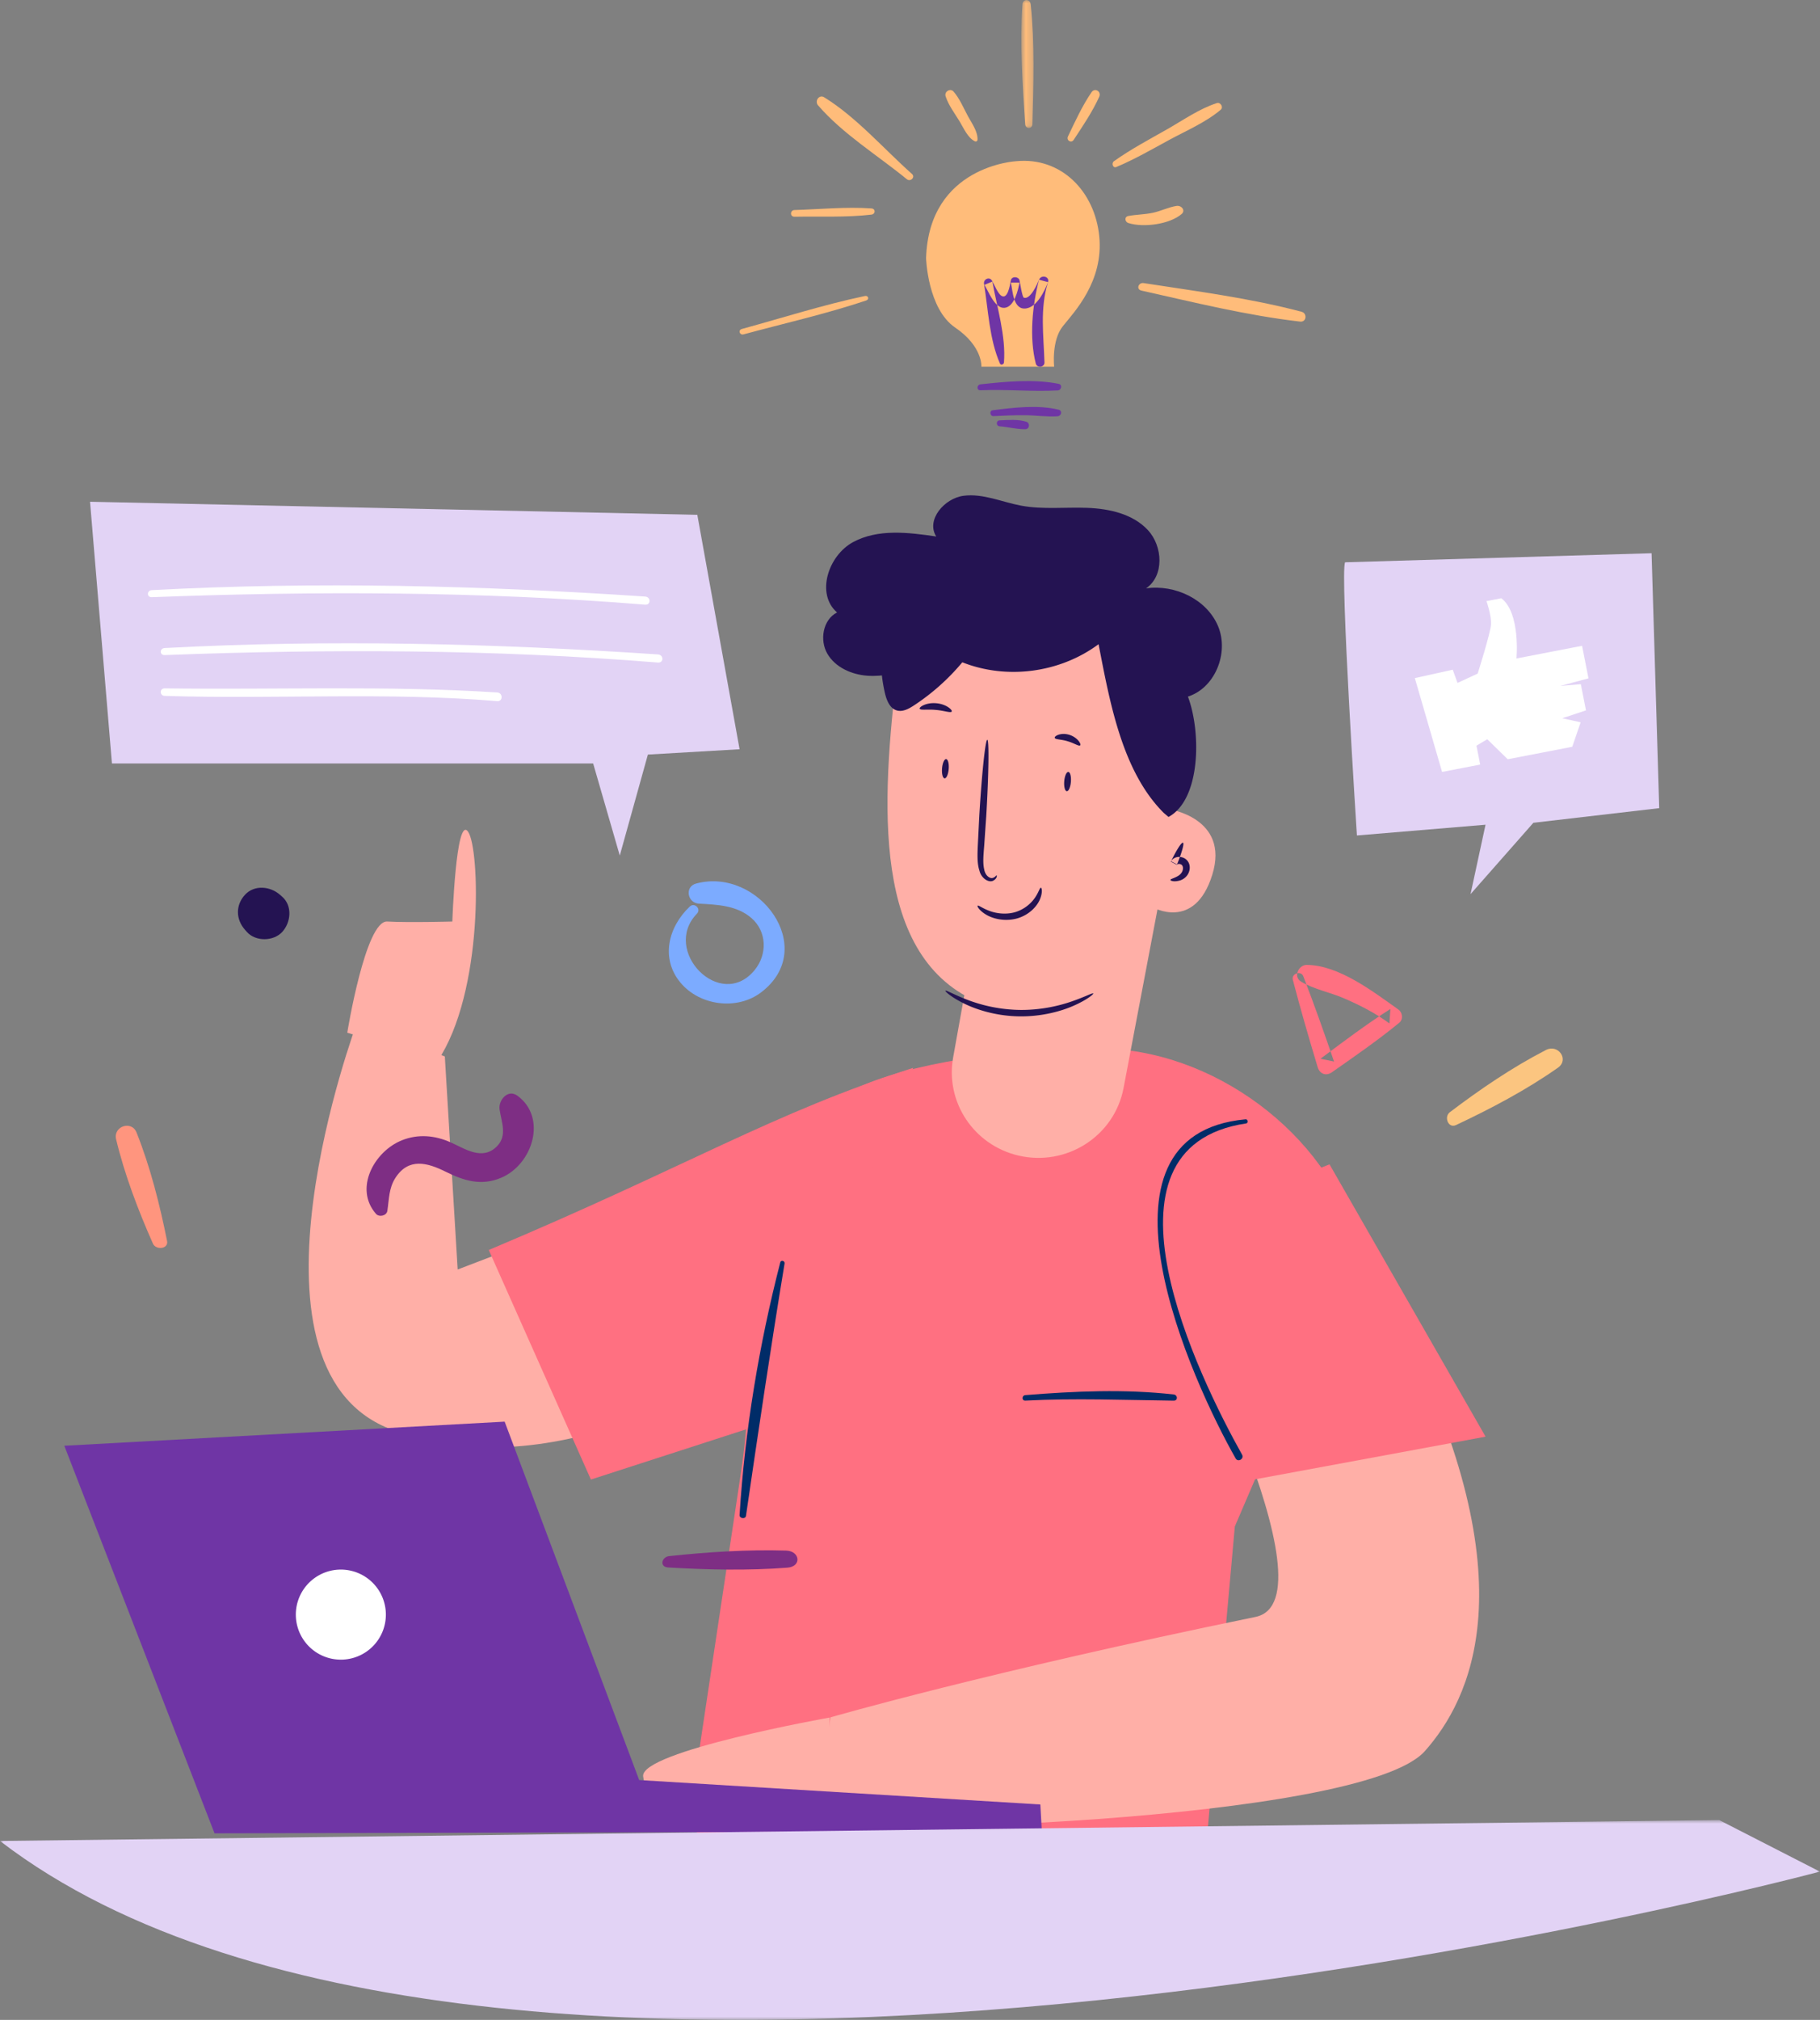 <svg width="283" height="314" viewBox="0 0 283 314" xmlns="http://www.w3.org/2000/svg" xmlns:xlink="http://www.w3.org/1999/xlink">
  <rect x="0" y="0" width="283" height="314" fill="#808080" stroke="none"/>
  <defs>
    <path id="a" d="M0 .935h282.979V32H0z"/>
    <path id="c" d="M.761.008h2v19.884h-2z"/>
  </defs>
  <g fill="none" fill-rule="evenodd">
    <path d="M107.256 140.927c-3.335 3.155-4.602 8.066-1.424 11.855 2.993 3.569 8.787 4.326 12.524 1.48 9.024-6.864-.381-19.532-10.12-16.91-1.806.485-1.354 3.019.426 3.12 2.849.158 5.895.267 8.171 2.232 2.444 2.114 2.497 5.687.492 8.117-5.307 6.433-14.528-3.04-8.954-8.792.705-.726-.38-1.798-1.115-1.102" fill="#7CABFF"/>
    <path d="M201.028 152.315c1.192 4.559 2.5 9.069 3.861 13.577.329 1.085 1.324 1.424 2.226.79 3.55-2.489 7.103-4.936 10.464-7.692.647-.53.506-1.598-.134-2.052-3.937-2.79-9.256-6.908-14.253-6.938-1.27-.006-2.16 1.84-.871 2.607 2.02 1.2 4.433 1.628 6.586 2.553 2.488 1.066 4.95 2.317 7.142 3.937.052-.748.1-1.499.149-2.247-3.76 2.392-7.297 5.069-10.873 7.737l2.112.437c-1.526-4.452-3.09-8.875-4.782-13.263-.357-.925-1.88-.418-1.627.554" fill="#FF7081"/>
    <path d="M226.412 174.89c5.418-2.547 10.962-5.475 15.843-8.913 1.791-1.263.026-3.727-1.863-2.755-5.218 2.682-10.304 6.15-14.959 9.685-.932.71-.246 2.56.98 1.983" fill="#FBC580"/>
    <path d="M25.977 192.91c-1.13-5.636-2.6-11.486-4.742-16.849-.787-1.97-3.66-.948-3.182 1.04 1.314 5.487 3.431 11.046 5.727 16.224.46 1.04 2.453.861 2.197-.415" fill="#FF957E"/>
    <path d="m43.882 139.402-.343-.302c-1.508-1.333-3.98-1.594-5.448 0-1.482 1.611-1.427 3.824 0 5.435.102.114.202.226.302.342 1.351 1.519 4.131 1.476 5.489 0 1.35-1.469 1.625-4.042 0-5.475" fill="#241352"/>
    <path d="M187.002 293.19s-57.077 13.23-80.002-9.617L115.203 229c2.493-15.687 1.007-45.867 13.06-56.574 2.333-2.073 4.58-3.104 4.58-3.104 8.455-4.07 23.498-6.268 37.944-6.323 17.547-.067 35.607 13.155 40.213 30.028l-18.992 44.27-5.006 55.892Z" fill="#FF7081"/>
    <path d="M182.335 199.783s25.6 48.966 12.89 51.573c-41.821 8.578-66.093 15.613-66.093 15.613L127 283.093c.623 2.438 84.607.332 94.555-10.873 7.023-7.91 16.36-26.192-3.504-65.76L212.016 193l-29.68 6.783ZM135 172.907l-63.834 24.442-1.998-33.12L55.502 159s-19.817 53.164 4.966 63.062c24.784 9.9 52.709-8.392 52.709-8.392L135 172.907Z" fill="#FFAFA7"/>
    <path d="M142 166c-21.97 7.052-35.072 15.317-66 28.315L91.882 230l27.373-8.855L142 166Zm37.006 26.407L194.978 230 231 223.337 206.732 181 178 192.407" fill="#FF7081"/>
    <path d="M159.435 217.734c7.725-.406 15.355-.09 23.074.006.675.01.634-.892 0-.964-7.607-.86-15.461-.516-23.074.102-.574.048-.586.888 0 .856m34.249-43.733c-25.97 2.367-8.207 41.014-1.55 52.714.367.652 1.363.068.997-.588-6.616-11.821-24.319-47.787.638-51.486.357-.053.278-.674-.085-.64m-72.358 22.243c-3.296 12.794-5.51 26.099-6.325 39.273-.035.545.911.683.992.131 1.916-13.098 3.843-26.16 6.002-39.227.07-.416-.558-.608-.669-.177" fill="#002C68"/>
    <path d="M183.297 125c.401-5.55.807-11.1 1.209-16.65 4.375-1.23 6.65-6.81 4.903-10.995-1.745-4.184-6.702-6.534-11.204-5.893 2.84-1.928 2.624-6.532.293-9.049-2.33-2.516-5.982-3.332-9.416-3.464-3.433-.132-6.907.283-10.285-.34-2.99-.557-5.922-1.923-8.941-1.543-3.019.38-5.905 3.769-4.277 6.332-4.354-.637-9.065-1.217-12.935.878-3.869 2.094-5.811 8.053-2.487 10.93-2.196 1.116-2.745 4.286-1.51 6.415 1.235 2.126 3.764 3.245 6.221 3.422 2.46.174 4.9-.446 7.286-1.061" fill="#241352"/>
    <path d="m182.445 114.257-.865 11.49s9.684 1.318 6.926 10.228c-2.763 8.91-9.387 5.012-9.387 5.012s-1.658 22.835-24.848 15.595c-18.457-5.764-17.33-29.87-14.986-50.42.909-7.962 8.375-13.437 16.174-11.905l13.942 2.74c8.06 1.583 13.666 9.003 13.044 17.26" fill="#FFAFA7"/>
    <path d="m181 136-6.295 33.15c-1.42 7.468-8.875 12.246-16.362 10.484-6.937-1.635-11.38-8.326-10.134-15.26l3.417-19L181 136Z" fill="#FFAFA7"/>
    <path d="M154.978 136.09c.037-.014.106.485-.568.83-.699.328-1.821-.387-2.11-1.561-.373-1.13-.317-2.5-.256-3.906l.23-4.62c.392-6.554.945-11.85 1.246-11.833.295.022.222 5.349-.166 11.905-.112 1.596-.215 3.123-.32 4.616-.117 1.42-.227 2.657-.001 3.61.164.963.831 1.435 1.265 1.363.444-.079.606-.466.68-.405m-7.973 17.926c.108-.127 1.242.563 3.238 1.34a23.944 23.944 0 0 0 8.19 1.64c3.304.062 6.25-.627 8.265-1.336 2.031-.703 3.197-1.35 3.297-1.22.084.095-.935.963-2.966 1.867-2.009.905-5.108 1.756-8.62 1.69-3.509-.063-6.563-1.029-8.53-2.007-1.984-.979-2.96-1.884-2.874-1.974m5.015-13.221c.134-.102.667.353 1.683.75.991.404 2.56.7 4.11.264a5.765 5.765 0 0 0 3.17-2.332c.561-.848.693-1.491.87-1.476.135-.002.303.71-.14 1.78-.419 1.043-1.603 2.426-3.549 2.99-1.956.545-3.827.031-4.856-.601-1.066-.64-1.4-1.307-1.287-1.375m29.979-4c-.014-.166.566-.248 1.21-.643.32-.204.599-.494.7-.9.103-.413-.015-.798-.338-.9-.266-.104-.519-.018-.578.08l-.935-.482c.876-1.8 1.659-3.044 1.889-2.943.226.1-.171 1.512-.924 3.367l-.933-.483c.392-.664 1.251-.815 1.872-.563.455.15.856.603.964 1.032a1.9 1.9 0 0 1-.057 1.208c-.256.712-.861 1.13-1.327 1.283-.975.307-1.547.067-1.543-.056m-17.993-22.096c-.099-.258.929-.864 2.227-.478 1.301.378 1.928 1.47 1.73 1.642-.193.204-.945-.35-1.967-.634-1.011-.314-1.914-.246-1.99-.53m-20.997-4.522c-.128-.248 1-1 2.578-.854 1.579.134 2.561 1.074 2.393 1.294-.16.25-1.187-.156-2.481-.256-1.295-.13-2.376.09-2.49-.184" fill="#241352"/>
    <path d="M180.968 126.38c-6.483-6.446-8.388-17.183-10.147-26.236-6.003 4.458-14.263 5.554-21.185 2.812a34.355 34.355 0 0 1-7.547 6.722c-.803.525-1.755 1.036-2.667.754-1.088-.335-1.572-1.606-1.832-2.734-.828-3.612-.857-7.478.378-10.965 1.236-3.489 3.824-6.552 7.218-7.89 3.625-1.434 7.706-.81 11.469.184a63.142 63.142 0 0 1 16.193 6.82c4.96 2.963 9.726 6.884 11.829 12.34 2.105 5.455 2.096 16.055-2.978 18.813" fill="#241352"/>
    <path d="M165.882 123c-.288-.018-.466-.706-.402-1.534.066-.829.352-1.484.638-1.466.288.018.468.706.4 1.534-.064.827-.35 1.484-.636 1.466m-19.001-2c-.288-.018-.466-.706-.4-1.534.064-.829.35-1.484.636-1.466.288.018.468.706.402 1.534-.066.827-.35 1.484-.638 1.466" fill="#241352"/>
    <path d="M54 160.53s2.826-17.464 6.205-17.276c3.378.188 10.13 0 10.13 0s.565-16.612 2.443-13.97c1.875 2.644 2.465 24.994-4.772 35.716L54 160.53ZM129 267s-29.572 5.263-28.992 9.165c.577 3.9 2.654 7.835 2.654 7.835l26.338-.63V267Z" fill="#FFAFA7"/>
    <path fill="#6F35A5" d="m162 284.691-.23-4.176-62.38-3.797L78.47 221 10 224.747 33.36 285z"/>
    <path d="M48.008 251.274a5.003 5.003 0 0 0 5.269 4.718 4.997 4.997 0 0 0 4.715-5.268 5 5 0 0 0-9.984.55" fill="#FFF"/>
    <path d="M46.01 251.385a7 7 0 1 0 13.98-.771 7 7 0 0 0-13.98.77" fill="#FFF"/>
    <g transform="translate(0 282)">
      <mask id="b" fill="#fff">
        <use xlink:href="#a"/>
      </mask>
      <g/>
      <path d="M0 4.188 267.324.935l15.654 8.014S77.762 63.857-.001 4.188" fill="#E2D3F5" mask="url(#b)"/>
    </g>
    <path d="M158.032 25.057S144.454 25.732 144 40.13c0 0 .228 7.872 4.528 10.796C152.828 53.848 152.6 57 152.6 57h11.314s-.451-4.05 1.36-6.3c1.81-2.25 6.335-6.972 5.658-13.945-.68-6.975-5.887-12.373-12.9-11.698" fill="#FFBC7A"/>
    <path d="M152.458 60.673c3.997-.18 8.04.246 12.013.022.572-.034.768-.9.142-1.026-3.861-.776-8.274-.346-12.155.078-.595.064-.626.954 0 .926m2.028 4.016c1.655-.09 3.322-.154 4.981-.138 1.651.016 3.343.272 4.984.16.603-.042.789-.87.15-1.026-3.177-.776-7.04-.328-10.248.094-.55.074-.421.94.133.91m.949 1.583c1.323.094 2.69.478 4.007.45.652-.016.771-.96.151-1.16-1.28-.414-2.83-.27-4.158-.216-.584.024-.576.884 0 .926m.675-9.921c.327-4.074-1.085-8.581-1.801-12.579l-1.232.506c.594.945 1.578 3.674 3.09 3.576 1.563-.101 2.144-2.81 2.362-3.915h-1.347c.302 1.259.34 4.294 2.372 4.006 1.722-.243 2.882-2.726 3.408-4.088l-1.4-.375c-1.04 3.985-1.538 9.03-.498 13.045.188.723 1.367.58 1.345-.176-.128-4.222-.735-8.355.553-12.494.279-.889-1.066-1.204-1.4-.375-.19.47-1.303 3.144-2.356 2.799-.266-.087-.616-2.47-.677-2.701-.155-.624-1.223-.673-1.347 0-.153.818-.503 3.048-1.496 2.381-.574-.385-1.081-1.757-1.445-2.345-.415-.673-1.345-.197-1.232.505.651 3.998.83 8.656 2.482 12.395.143.322.598.119.62-.165" fill="#6F35A5"/>
    <path d="M115.625 51.977c6.344-1.716 12.891-3.195 19.085-5.272.495-.167.314-.805-.224-.691-6.457 1.363-12.796 3.395-19.133 5.128-.62.17-.356 1.005.272.835m7.919-18.285c3.94-.074 8.042.134 11.952-.328.657-.078.687-.918 0-.964-3.93-.274-8.014.134-11.952.252-.722.022-.729 1.054 0 1.04m18.266-6.647c-4.414-3.923-8.628-8.819-13.657-11.923-.788-.486-1.521.594-.95 1.256 3.858 4.46 9.27 7.774 13.807 11.483.559.458 1.36-.321.8-.816m10.189-5.336c.042-1.305-.9-2.559-1.488-3.645-.696-1.284-1.298-2.772-2.256-3.847-.485-.542-1.464.012-1.215.765.464 1.405 1.42 2.652 2.178 3.897.639 1.06 1.26 2.543 2.363 3.087.192.095.41-.016.418-.257" fill="#FFBC7A"/>
    <g transform="translate(158)">
      <mask id="d" fill="#fff">
        <use xlink:href="#c"/>
      </mask>
      <g/>
      <path d="M2.532 19.293C2.702 13.2 2.91 6.753 2.27.691c-.096-.897-1.22-.926-1.284 0-.42 6.086.028 12.516.422 18.602.05.791 1.102.807 1.124 0" fill="#FFBC7A" mask="url(#d)"/>
    </g>
    <path d="M166.948 21.749c1.418-2.16 2.894-4.325 3.97-6.692.383-.835-.675-1.475-1.188-.723-1.458 2.138-2.55 4.537-3.668 6.879-.29.614.513 1.104.886.536m6.64 4.211c2.845-1.193 5.524-2.743 8.23-4.215 2.673-1.451 5.666-2.714 7.994-4.682.474-.403-.03-1.224-.606-1.035-2.725.884-5.19 2.623-7.67 4.037-2.806 1.602-5.695 3.12-8.328 5-.411.293-.175 1.126.38.895m1.857 8.709c2.375.752 6.457.197 8.3-1.405.642-.557-.042-1.374-.805-1.252-1.267.2-2.436.805-3.698 1.072-1.256.265-2.541.26-3.797.494-.648.12-.536.92 0 1.091m2.039 10.503c8.08 1.808 16.416 3.874 24.68 4.821 1 .114 1.134-1.284.234-1.524-7.92-2.107-16.42-3.2-24.556-4.459-.836-.128-1.213.97-.358 1.162" fill="#FFBC7A"/>
    <path d="M60.229 188.242c.276-1.81.223-3.534 1.251-5.13 2.05-3.182 4.96-2.381 7.778-.983 2.872 1.426 5.574 2.28 8.696.949 4.875-2.081 7.161-9.329 2.511-12.738-1.506-1.105-2.989.718-2.787 2.114.28 1.95 1.262 4.094-.433 5.771-2.265 2.242-4.922.36-7.183-.646-2.443-1.086-5.038-1.324-7.558-.321-4.337 1.73-7.482 7.528-4.037 11.443.485.553 1.644.304 1.762-.459m43.661 55.428c6.086.36 12.483.503 18.56.028 2.233-.176 1.957-2.587-.209-2.653-5.984-.186-12.255.228-18.185.858-1.19.126-1.545 1.686-.166 1.768" fill="#7E2E84"/>
    <path d="M209.154 87.412c-.81 1.582 1.84 42.466 1.84 42.466l19.998-1.672L228.66 139l9.772-11.095L258 125.63 256.812 86l-47.658 1.412Z" fill="#E2D3F5"/>
    <path d="M220 105.414 224.235 120l5.927-1.145-.58-2.937 1.682-1 3.175 3.111 10.04-1.94 1.301-3.803-2.857-.633 3.688-1.222-.801-4.075-3.19.277 4.38-1.183-.996-5.057-10.202 1.97s.658-7.066-2.354-9.363l-2.306.447s.778 2.218.705 3.586c-.07 1.367-2.076 7.678-2.076 7.678l-3.133 1.452-.743-2.057-5.895 1.308Z" fill="#FFF"/>
    <path fill="#E2D3F5" d="m14 78 3.406 40.685h74.826L96.372 133l4.37-15.698 14.258-.83-6.572-36.44z"/>
    <path d="M23.598 92.836c25.623-.976 51.156-.91 76.716 1.161.912.073.917-1.2 0-1.262-25.53-1.714-51.146-2.367-76.716-.995-.792.043-.802 1.126 0 1.096m2 9c25.622-.976 51.157-.91 76.716 1.161.912.073.917-1.2 0-1.264-25.529-1.712-51.145-2.365-76.716-.992-.792.043-.802 1.125 0 1.095m.004 6.343c17.308.552 34.416-.636 51.708.818.917.078.923-1.29 0-1.35-17.273-1.11-34.415-.4-51.708-.64-.805-.012-.8 1.146 0 1.172" fill="#FFF"/>
  </g>
</svg>
